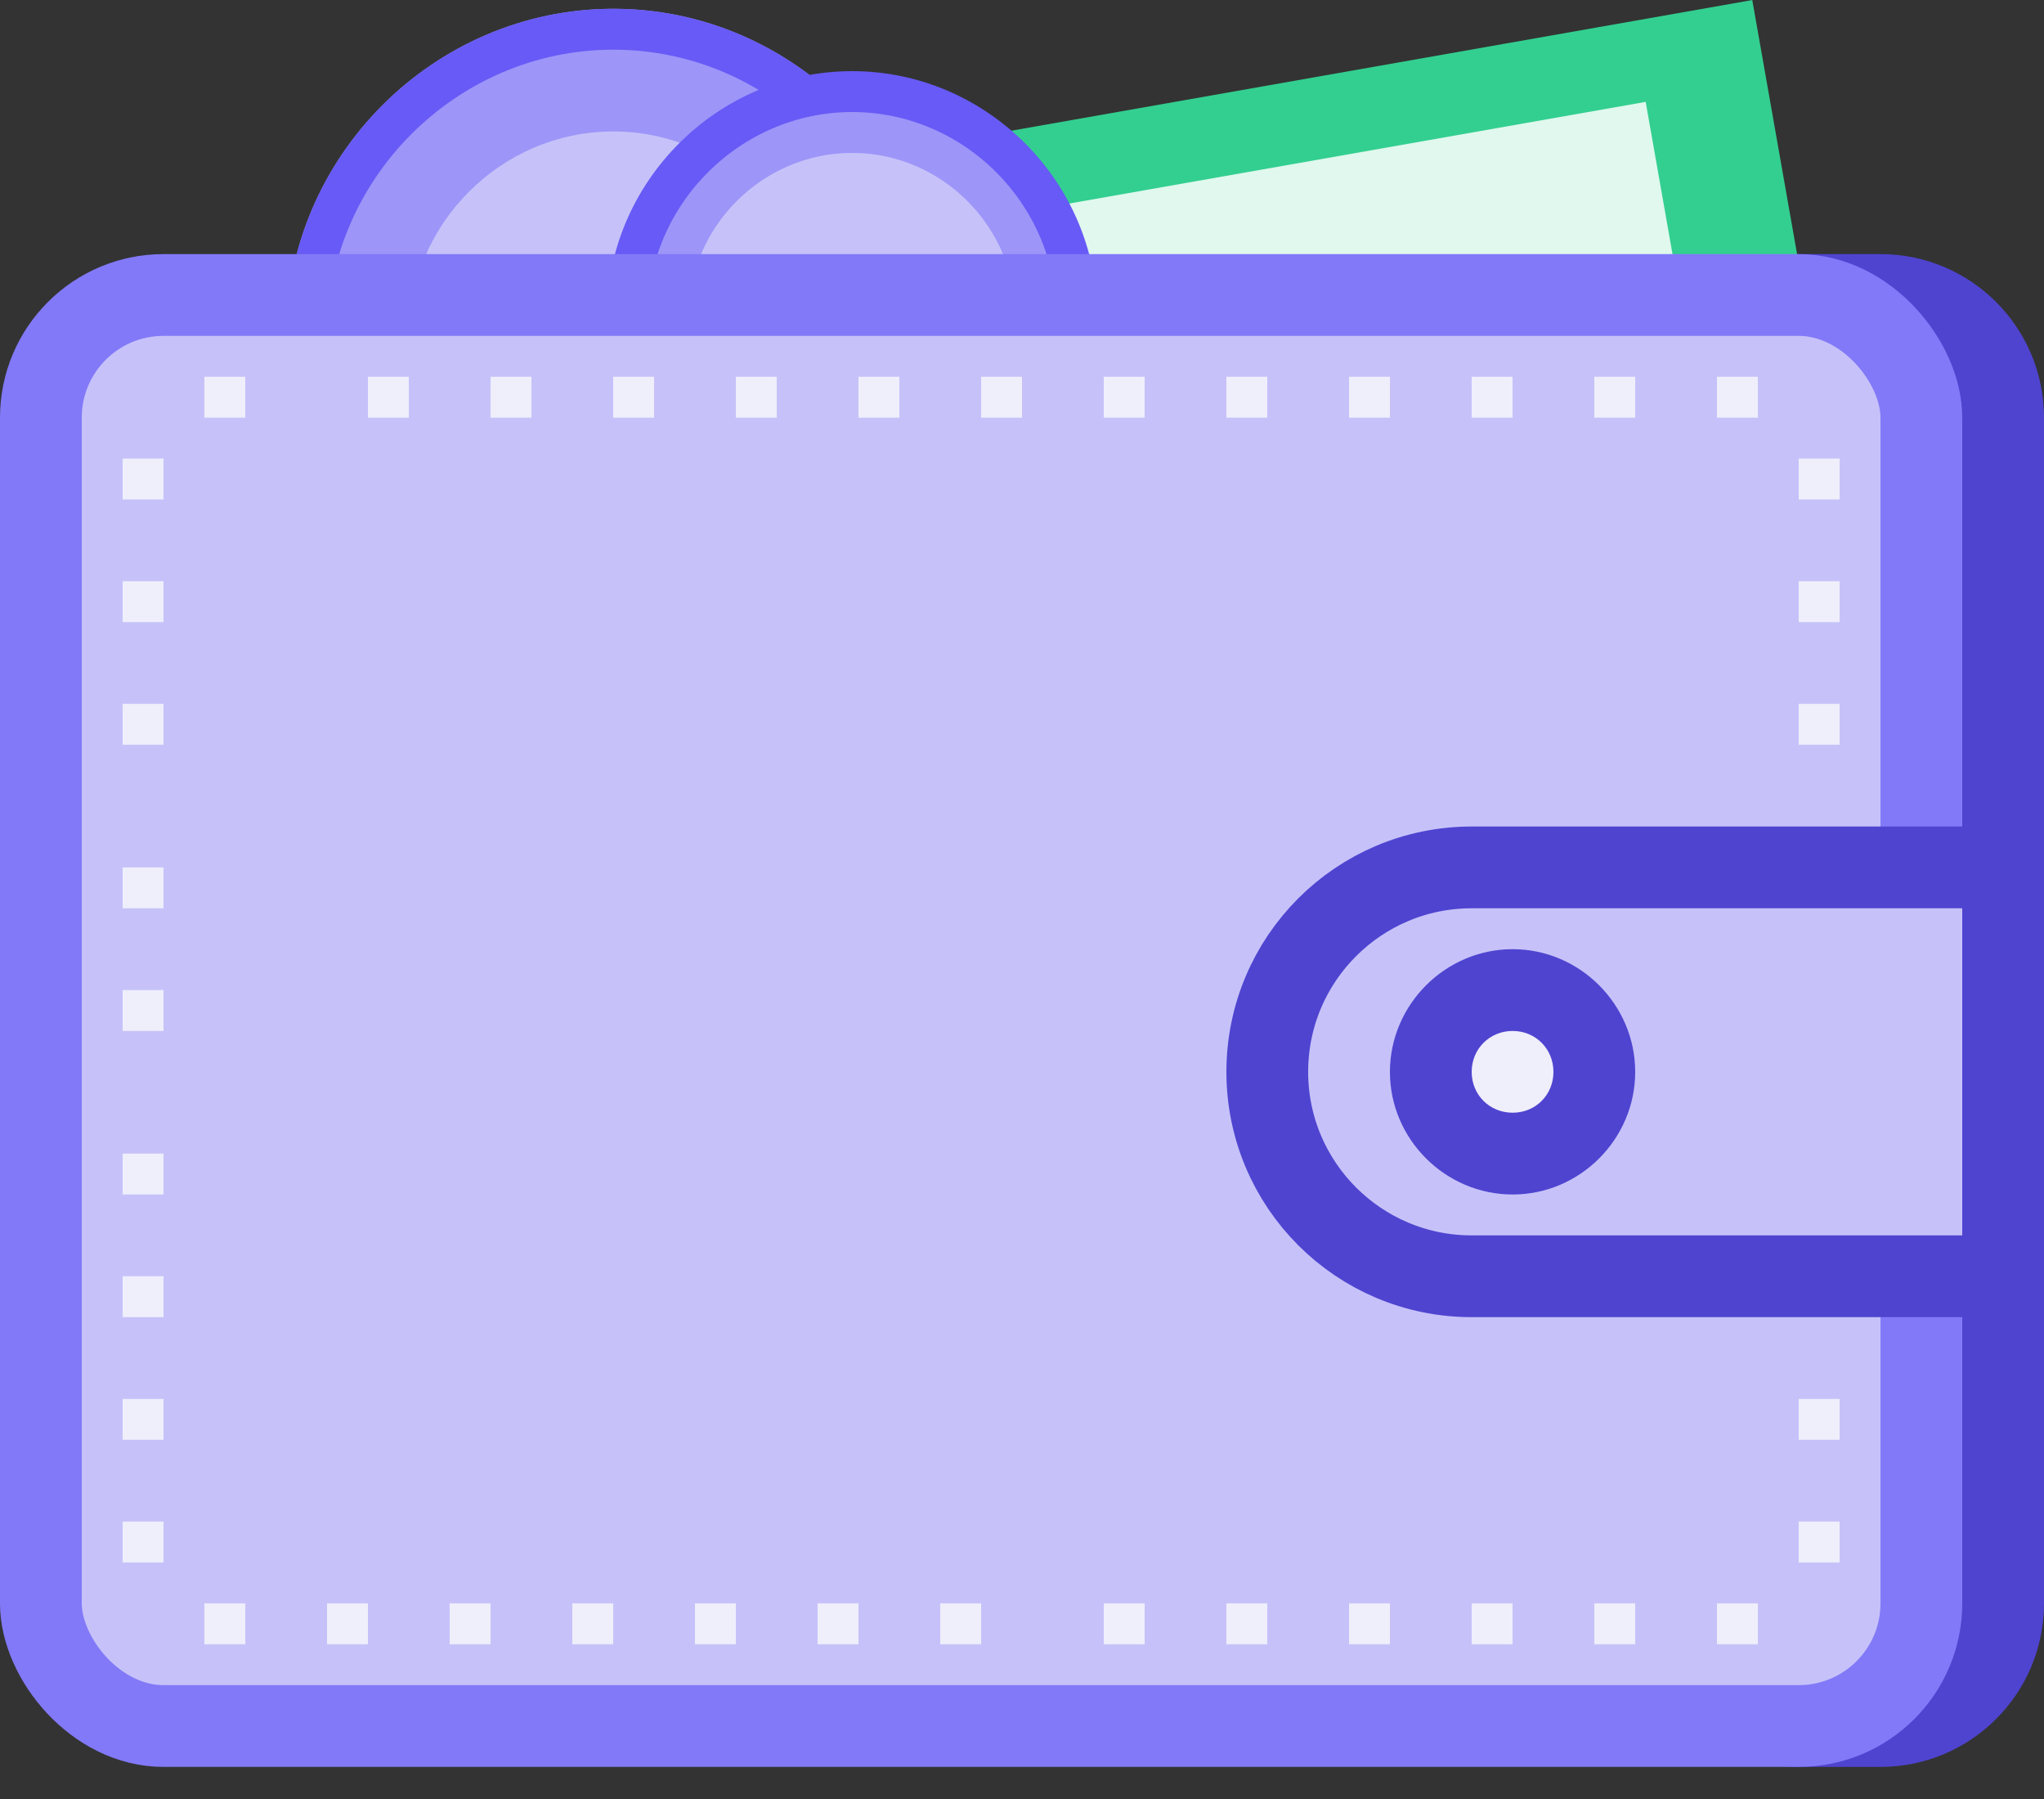 <svg width="50" height="44" viewBox="0 0 50 44" fill="none" xmlns="http://www.w3.org/2000/svg">
<rect x="0" y="0" width="50" height="44" fill="#333333" stroke="none"/>
<path fill-rule="evenodd" clip-rule="evenodd" d="M40 10.215C40 8.006 41.791 6.215 44 6.215H46C48.209 6.215 50 8.006 50 10.215V39.215C50 41.424 48.209 43.215 46 43.215H44C41.791 43.215 40 41.424 40 39.215V10.215Z" fill="#4F44D0"/>
<rect x="7.99" y="6.658" width="35" height="15" transform="rotate(-10 7.99 6.658)" fill="#33CF90" stroke="#33CF90"/>
<rect x="10.712" y="7.701" width="30" height="12" transform="rotate(-10 10.712 7.701)" fill="#E0F8EE"/>
<path fill-rule="evenodd" clip-rule="evenodd" d="M15.005 0.215C10.614 0.215 7 3.834 7 8.22C7 12.605 10.614 16.215 15.005 16.215C19.395 16.215 23 12.605 23 8.22C23 3.834 19.396 0.215 15.005 0.215Z" fill="#9D95F8"/>
<path d="M7.5 8.22C7.5 4.11 10.89 0.715 15.005 0.715C19.119 0.715 22.5 4.109 22.5 8.22C22.5 12.33 19.119 15.715 15.005 15.715C10.89 15.715 7.5 12.329 7.5 8.22Z" stroke="#675AF6"/>
<path fill-rule="evenodd" clip-rule="evenodd" d="M15.003 3.215C12.259 3.215 10 5.477 10 8.218C10 10.959 12.259 13.215 15.003 13.215C17.747 13.215 20 10.959 20 8.218C20 5.477 17.747 3.215 15.003 3.215Z" fill="#C6C2F9"/>
<path d="M15.342 7.744C15.342 4.731 17.829 2.24 20.846 2.24C23.862 2.24 26.342 4.73 26.342 7.744C26.342 10.757 23.862 13.24 20.846 13.24C17.828 13.24 15.342 10.757 15.342 7.744Z" fill="#9D95F8" stroke="#675AF6"/>
<path fill-rule="evenodd" clip-rule="evenodd" d="M20.845 3.74C18.649 3.74 16.842 5.55 16.842 7.743C16.842 9.936 18.649 11.74 20.845 11.74C23.04 11.74 24.842 9.936 24.842 7.743C24.842 5.55 23.04 3.74 20.845 3.74Z" fill="#C6C2F9"/>
<mask id="mask0" mask-type="alpha" maskUnits="userSpaceOnUse" x="16" y="3" width="9" height="9">
<path fill-rule="evenodd" clip-rule="evenodd" d="M20.845 3.74C18.649 3.74 16.842 5.55 16.842 7.743C16.842 9.936 18.649 11.74 20.845 11.74C23.04 11.74 24.842 9.936 24.842 7.743C24.842 5.55 23.04 3.74 20.845 3.74Z" fill="white"/>
</mask>
<g mask="url(#mask0)">
</g>
<rect x="1" y="7.215" width="46" height="35" rx="3" fill="#C6C2F9" stroke="#8279F8" stroke-width="2"/>
<path fill-rule="evenodd" clip-rule="evenodd" d="M3 37.215V38.215H4V37.215H3Z" fill="#EFEEFB"/>
<path fill-rule="evenodd" clip-rule="evenodd" d="M5 39.215V40.215H6V39.215H5Z" fill="#EFEEFB"/>
<path fill-rule="evenodd" clip-rule="evenodd" d="M8 39.215V40.215H9V39.215H8Z" fill="#EFEEFB"/>
<path fill-rule="evenodd" clip-rule="evenodd" d="M11 39.215V40.215H12V39.215H11Z" fill="#EFEEFB"/>
<path fill-rule="evenodd" clip-rule="evenodd" d="M14 39.215V40.215H15V39.215H14Z" fill="#EFEEFB"/>
<path fill-rule="evenodd" clip-rule="evenodd" d="M17 39.215V40.215H18V39.215H17Z" fill="#EFEEFB"/>
<path fill-rule="evenodd" clip-rule="evenodd" d="M20 39.215V40.215H21V39.215H20Z" fill="#EFEEFB"/>
<path fill-rule="evenodd" clip-rule="evenodd" d="M23 39.215V40.215H24V39.215H23Z" fill="#EFEEFB"/>
<path fill-rule="evenodd" clip-rule="evenodd" d="M27 39.215V40.215H28V39.215H27Z" fill="#EFEEFB"/>
<path fill-rule="evenodd" clip-rule="evenodd" d="M30 39.215V40.215H31V39.215H30Z" fill="#EFEEFB"/>
<path fill-rule="evenodd" clip-rule="evenodd" d="M33 39.215V40.215H34V39.215H33Z" fill="#EFEEFB"/>
<path fill-rule="evenodd" clip-rule="evenodd" d="M36 39.215V40.215H37V39.215H36Z" fill="#EFEEFB"/>
<path fill-rule="evenodd" clip-rule="evenodd" d="M39 39.215V40.215H40V39.215H39Z" fill="#EFEEFB"/>
<path fill-rule="evenodd" clip-rule="evenodd" d="M42 39.215V40.215H43V39.215H42Z" fill="#EFEEFB"/>
<path fill-rule="evenodd" clip-rule="evenodd" d="M44 37.215V38.215H45V37.215H44Z" fill="#EFEEFB"/>
<path fill-rule="evenodd" clip-rule="evenodd" d="M44 34.215V35.215H45V34.215H44Z" fill="#EFEEFB"/>
<path fill-rule="evenodd" clip-rule="evenodd" d="M44 17.215V18.215H45V17.215H44Z" fill="#EFEEFB"/>
<path fill-rule="evenodd" clip-rule="evenodd" d="M44 14.215V15.215H45V14.215H44Z" fill="#EFEEFB"/>
<path fill-rule="evenodd" clip-rule="evenodd" d="M44 11.215V12.215H45V11.215H44Z" fill="#EFEEFB"/>
<path fill-rule="evenodd" clip-rule="evenodd" d="M5 9.215V10.215H6V9.215H5Z" fill="#EFEEFB"/>
<path fill-rule="evenodd" clip-rule="evenodd" d="M9 9.215V10.215H10V9.215H9Z" fill="#EFEEFB"/>
<path fill-rule="evenodd" clip-rule="evenodd" d="M12 9.215V10.215H13V9.215H12Z" fill="#EFEEFB"/>
<path fill-rule="evenodd" clip-rule="evenodd" d="M15 9.215V10.215H16V9.215H15Z" fill="#EFEEFB"/>
<path fill-rule="evenodd" clip-rule="evenodd" d="M18 9.215V10.215H19V9.215H18Z" fill="#EFEEFB"/>
<path fill-rule="evenodd" clip-rule="evenodd" d="M21 9.215V10.215H22V9.215H21Z" fill="#EFEEFB"/>
<path fill-rule="evenodd" clip-rule="evenodd" d="M24 9.215V10.215H25V9.215H24Z" fill="#EFEEFB"/>
<path fill-rule="evenodd" clip-rule="evenodd" d="M27 9.215V10.215H28V9.215H27Z" fill="#EFEEFB"/>
<path fill-rule="evenodd" clip-rule="evenodd" d="M30 9.215V10.215H31V9.215H30Z" fill="#EFEEFB"/>
<path fill-rule="evenodd" clip-rule="evenodd" d="M33 9.215V10.215H34V9.215H33Z" fill="#EFEEFB"/>
<path fill-rule="evenodd" clip-rule="evenodd" d="M36 9.215V10.215H37V9.215H36Z" fill="#EFEEFB"/>
<path fill-rule="evenodd" clip-rule="evenodd" d="M39 9.215V10.215H40V9.215H39Z" fill="#EFEEFB"/>
<path fill-rule="evenodd" clip-rule="evenodd" d="M42 9.215V10.215H43V9.215H42Z" fill="#EFEEFB"/>
<path fill-rule="evenodd" clip-rule="evenodd" d="M3 34.215V35.215H4V34.215H3Z" fill="#EFEEFB"/>
<path fill-rule="evenodd" clip-rule="evenodd" d="M3 31.215V32.215H4V31.215H3Z" fill="#EFEEFB"/>
<path fill-rule="evenodd" clip-rule="evenodd" d="M3 28.215V29.215H4V28.215H3Z" fill="#EFEEFB"/>
<path fill-rule="evenodd" clip-rule="evenodd" d="M3 24.215V25.215H4V24.215H3Z" fill="#EFEEFB"/>
<path fill-rule="evenodd" clip-rule="evenodd" d="M3 21.215V22.215H4V21.215H3Z" fill="#EFEEFB"/>
<path fill-rule="evenodd" clip-rule="evenodd" d="M3 17.215V18.215H4V17.215H3Z" fill="#EFEEFB"/>
<path fill-rule="evenodd" clip-rule="evenodd" d="M3 14.215V15.215H4V14.215H3Z" fill="#EFEEFB"/>
<path fill-rule="evenodd" clip-rule="evenodd" d="M3 11.215V12.215H4V11.215H3Z" fill="#EFEEFB"/>
<path d="M31 26.215C31 23.453 33.239 21.215 36 21.215H49V31.215H36C33.239 31.215 31 28.976 31 26.215Z" fill="#C6C2F9" stroke="#4F44D0" stroke-width="2"/>
<path fill-rule="evenodd" clip-rule="evenodd" d="M37.002 23.215C35.355 23.215 34 24.572 34 26.217C34 27.861 35.355 29.215 37.002 29.215C38.648 29.215 40 27.861 40 26.217C40 24.572 38.648 23.215 37.002 23.215Z" fill="#4F44D0"/>
<path fill-rule="evenodd" clip-rule="evenodd" d="M37.002 25.215C37.564 25.215 38 25.654 38 26.216C38 26.779 37.564 27.215 37.002 27.215C36.439 27.215 36 26.779 36 26.216C36 25.654 36.439 25.215 37.002 25.215Z" fill="#EFEEFB"/>
</svg>
